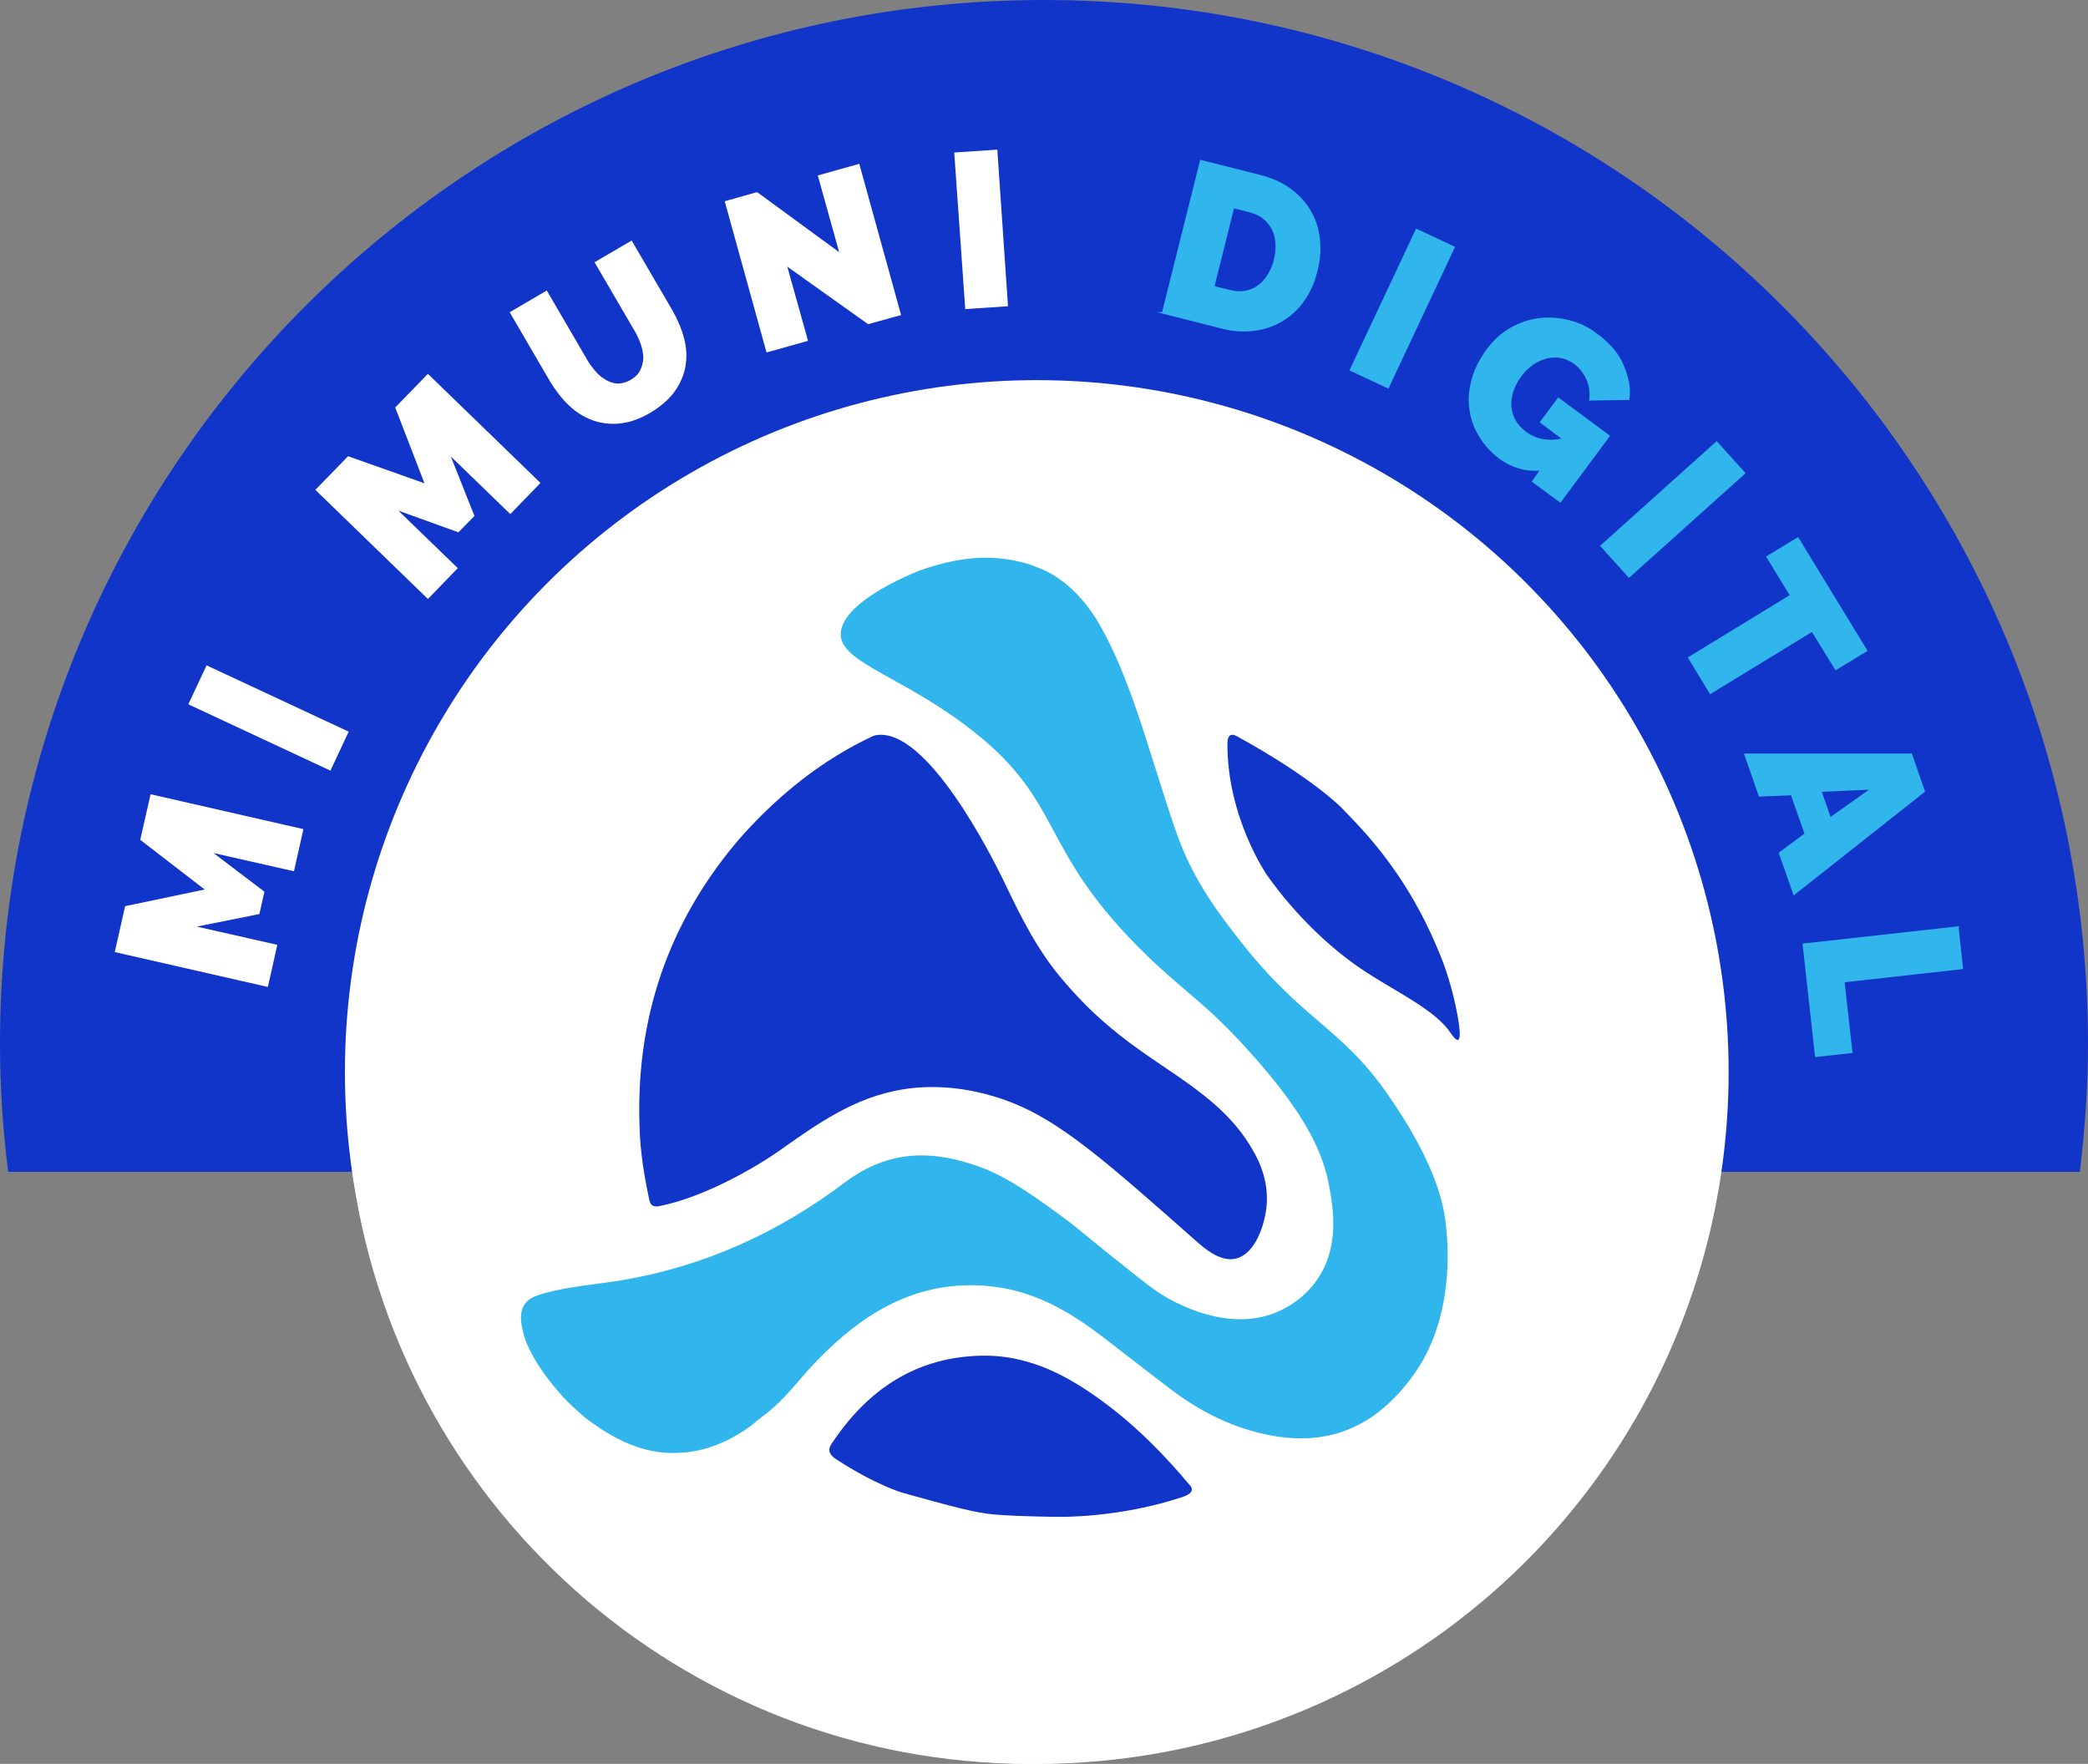 <?xml version="1.0" encoding="UTF-8"?>
<!DOCTYPE svg PUBLIC "-//W3C//DTD SVG 1.1//EN" "http://www.w3.org/Graphics/SVG/1.1/DTD/svg11.dtd">
<!-- Creator: CorelDRAW 2023 -->
<svg xmlns="http://www.w3.org/2000/svg" xml:space="preserve" width="106.793mm" height="90.214mm" version="1.1" style="shape-rendering:geometricPrecision; text-rendering:geometricPrecision; image-rendering:optimizeQuality; fill-rule:evenodd; clip-rule:evenodd"
viewBox="0 0 10665.04 9009.32"
 xmlns:xlink="http://www.w3.org/1999/xlink"
 xmlns:xodm="http://www.corel.com/coreldraw/odm/2003">
 <rect x="0" y="0" width="10665.04" height="9009.32" fill="#808080" stroke="none"/>
 <defs>
  <style type="text/css">
   <![CDATA[
    .str0 {stroke:#30B5EC;stroke-width:7.61;stroke-miterlimit:22.926}
    .fil0 {fill:#1134C9;fill-rule:nonzero}
    .fil2 {fill:#30B5EC;fill-rule:nonzero}
    .fil1 {fill:white;fill-rule:nonzero}
   ]]>
  </style>
 </defs>
 <g id="Capa_x0020_1">
  <path class="fil0" d="M5331.72 0c-2945.28,0 -5331.72,2386.43 -5331.72,5331.72 0,221.62 14.46,438.42 41.75,653.62l10581.53 0c25.7,-213.59 41.75,-431.99 41.75,-653.62 -1.61,-2945.28 -2388.03,-5331.72 -5333.32,-5331.72z"/>
  <path class="fil1" d="M5264.28 9009.32c1785.8,0 3258.45,-1339.36 3470.43,-3068.95l-6940.87 0c211.98,1729.59 1684.63,3068.95 3470.43,3068.95z"/>
  <circle class="fil1" cx="5295.59" cy="5475.45" r="3533.86"/>
  <g id="_105553178275584">
   <polygon class="fil1" points="1501.56,4450.06 1090.44,4356.92 1350.61,4554.44 1324.91,4668.46 1005.34,4732.71 1416.45,4825.85 1368.27,5041.04 586.18,4862.79 639.17,4628.33 1045.47,4543.21 716.25,4289.47 769.24,4056.61 1549.74,4234.87 "/>
   <polygon class="fil1" points="1687.85,3936.16 961.96,3597.3 1055.11,3398.17 1781,3737.03 "/>
   <polygon class="fil1" points="2606.45,2625.71 2302.92,2331.82 2423.37,2635.35 2341.46,2718.86 2034.73,2608.05 2338.26,2901.93 2185.69,3059.31 1610.77,2502.06 1777.78,2330.23 2168.03,2468.33 2018.68,2081.3 2185.7,1909.47 2760.62,2466.72 "/>
   <path class="fil1" d="M3221.53 1939.98c22.48,-12.85 38.54,-28.91 48.18,-48.18 9.64,-19.27 14.45,-38.55 16.06,-61.03 0,-20.88 -3.21,-43.36 -11.23,-67.45 -8.03,-24.1 -17.67,-46.58 -30.52,-69.06l-207.16 -354.92 189.51 -110.8 207.16 354.91c27.3,48.19 48.18,96.36 61.02,146.14 12.85,49.78 14.46,96.35 6.42,142.93 -8.03,44.96 -27.29,88.32 -56.2,128.48 -28.9,40.15 -70.66,75.47 -123.65,107.6 -54.6,32.12 -107.6,49.78 -157.38,54.6 -49.78,4.82 -96.35,-1.61 -139.71,-17.66 -43.36,-16.06 -83.51,-41.75 -118.84,-75.48 -35.33,-33.72 -67.45,-75.48 -94.75,-120.45l-207.16 -354.91 189.51 -110.81 207.16 354.92c12.85,22.48 28.91,43.36 44.96,61.02 16.06,19.27 35.33,32.13 54.61,43.36 19.27,9.64 38.54,16.06 59.42,16.06 19.26,-1.61 41.74,-6.42 62.63,-19.27z"/>
   <polygon class="fil1" points="4021.28,1361.84 4127.27,1740.84 3915.29,1800.26 3701.69,1027.81 3867.1,981.24 4286.25,1287.97 4177.05,896.12 4389.04,836.7 4602.62,1609.16 4434.01,1655.73 "/>
   <polygon class="fil1" points="4930.23,1578.64 4874.03,778.88 5094.04,764.43 5148.65,1564.19 "/>
   <path class="fil2 str0" d="M5938.76 1597.91l194.32 -777.27 298.71 75.48c64.23,16.06 118.84,40.15 162.2,73.87 43.36,32.12 77.09,70.67 101.17,114.02 24.09,43.36 38.54,89.94 43.36,141.32 4.81,51.39 1.61,102.78 -12.85,157.38 -14.45,59.42 -36.93,110.81 -67.45,152.57 -30.51,43.36 -67.45,77.09 -110.81,102.77 -43.36,25.7 -89.93,41.75 -142.93,48.19 -52.99,6.42 -109.2,3.21 -168.61,-12.85l-297.11 -75.47zm571.72 -271.41c8.03,-30.51 9.64,-57.81 8.03,-85.12 -1.61,-27.3 -8.03,-51.39 -19.27,-72.26 -11.24,-20.88 -25.7,-40.15 -44.96,-54.61 -19.27,-16.06 -43.36,-25.69 -69.06,-33.71l-85.12 -20.88 -101.17 404.7 85.12 20.87c27.3,6.42 54.6,8.03 78.69,3.22 24.09,-4.82 46.57,-14.45 65.84,-28.91 19.27,-14.45 36.93,-33.72 49.78,-56.2 14.45,-22.48 25.7,-48.18 32.12,-77.09z"/>
   <polygon class="fil2" points="6892.69,1891.8 7233.15,1167.52 7432.29,1260.67 7091.82,1984.95 "/>
   <path class="fil2" d="M7862.68 2404.1c-73.87,4.82 -141.32,-16.06 -202.35,-59.42 -41.75,-30.52 -75.48,-67.45 -102.78,-110.81 -27.3,-43.36 -44.96,-89.93 -51.39,-138.11 -8.03,-49.78 -4.82,-101.17 9.64,-154.17 12.85,-52.99 40.16,-106 78.69,-158.99 33.72,-44.96 73.87,-81.9 118.84,-107.6 44.96,-25.7 94.74,-43.36 144.54,-49.78 51.39,-6.42 102.77,-3.22 155.78,9.64 52.99,12.85 102.77,36.93 147.74,72.26 28.91,20.88 54.61,44.97 77.09,70.67 22.48,25.7 40.15,53 52.99,83.51 12.85,28.91 22.49,59.42 28.91,89.93 6.43,30.52 6.42,61.03 1.61,91.54l-205.56 3.22c6.42,-35.33 1.61,-69.06 -11.24,-102.78 -14.45,-33.72 -35.33,-62.63 -64.23,-83.51 -20.88,-16.06 -43.36,-25.69 -67.45,-30.51 -24.1,-4.82 -48.19,-3.21 -72.27,1.61 -24.09,6.42 -46.57,16.06 -70.66,32.12 -22.49,16.07 -43.36,35.33 -61.03,61.03 -19.27,25.7 -32.12,51.39 -40.15,77.09 -8.03,25.7 -11.24,51.39 -9.65,75.48 1.62,24.09 9.65,48.18 20.88,69.05 11.24,20.88 28.91,40.16 51.39,57.81 51.39,38.55 112.42,51.4 183.09,36.94l-110.81 -83.51 94.75 -126.87 264.98 195.93 -253.74 342.06 -146.13 -107.6 38.53 -56.21z"/>
   <polygon class="fil2" points="8172.63,2787.91 8768.42,2253.14 8916.18,2416.95 8320.37,2951.73 "/>
   <polygon class="fil2" points="9375.47,3423.86 9255.02,3227.94 8734.7,3545.92 8620.68,3358.02 9141.01,3040.05 9020.56,2842.51 9184.37,2742.94 9539.28,3324.3 "/>
   <path class="fil2 str0" d="M9762.51 3852.65l65.84 189.5 -664.86 525.14 -73.87 -210.37 131.68 -97.97 -70.66 -200.74 -163.81 6.42 -73.87 -211.99 849.54 0.01zm-414.34 326l210.38 -149.35 -258.55 11.23 48.18 138.12z"/>
   <polygon class="fil2" points="9206.85,4819.43 10003.39,4731.1 10027.48,4949.51 9422.05,5016.96 9462.2,5378.29 9271.09,5399.18 "/>
  </g>
  <path class="fil0" d="M3266.91 5760.96c-20.45,-528.7 129.03,-1003.08 460.53,-1417.18 25.47,-31.94 106.02,-130.09 227.47,-241.83 192.65,-177.16 360.83,-270.91 449.14,-315.47 38.7,-19.55 58.09,-29.32 68.65,-31.28 262.15,-46.92 598.69,632.48 645.28,726.48 61.4,124.03 146.77,319.27 278.22,484.47 72.75,91.39 155.99,173.65 155.99,173.65 47.59,47.17 101.65,95.47 167.32,147.42 259.49,205.35 537.64,320.93 691.05,607.81 22.23,41.44 68.81,136.99 59.36,258.19 -8.06,103.02 -58.74,249.9 -155.15,274.64 -81.37,20.94 -164.97,-53.43 -208.12,-91.62 -417.26,-368.82 -652.51,-576.61 -886.68,-682.66 -71.2,-32.26 -317.98,-136.76 -609.82,-89.26 -244.44,39.67 -433.77,174.07 -634.55,316.59 0,0 -306.08,217.31 -606.56,279.24 -6.49,1.36 -25.89,5.45 -39.32,-5.15 -7.85,-6.09 -11.16,-16.69 -14.34,-31.77 -25.01,-119.39 -45.11,-239.45 -48.47,-362.29z"/>
  <path class="fil0" d="M4611.42 7624.73c0,0 -136.02,-37.8 -342.03,-172.61 -9.93,-6.51 -30.62,-21.01 -33.07,-42.83 -1.71,-16.14 7.6,-29.58 12.79,-37.38 182.47,-273.85 427.44,-440.51 764.6,-447.76 183.24,-3.9 348.2,58 501.58,154.02 215.74,135.14 395.86,309.79 558.65,503.8 3.52,4.15 15.33,15.15 13.78,28.17 -1.22,9.53 -9.95,23.39 -49.77,36.57 -322.16,107.04 -625.56,100.6 -626.28,100.6 0,0 -180.67,0 -328.97,-11.56 -100.67,-7.9 -224.19,-42.28 -471.28,-111.01z"/>
  <path class="fil0" d="M6470.35 4468c0,0 -201.75,-291.75 -200.92,-668.07 0.05,-9.29 0.05,-36.8 15.22,-44.79 11.72,-6.1 27.36,2.03 33.89,5.63 385.33,211.61 533.72,364.89 533.72,364.89 88.8,91.64 184.01,189.95 288.19,343.97 120.08,177.71 181.96,325.96 219.6,417.61 7.06,17.27 46.52,116.64 75.27,251.75 5.77,26.87 35.09,164.14 12.18,172.27 -12.18,4.24 -34.44,-29.88 -40.06,-38.12 -76.49,-113.14 -271.15,-204.94 -428.99,-307.15 -264.99,-171.69 -449.14,-412.65 -508.11,-498z"/>
  <path class="fil2" d="M7086.52 5587.36c-246.08,-352.03 -436.33,-369.96 -775.01,-811.02 -68.99,-89.77 -125.7,-164.11 -189.52,-276.21 -103.32,-180.9 -127.4,-288.41 -270.04,-732.32 -46.76,-145.49 -129.12,-398.3 -244.6,-592.8 -20.94,-35.28 -109.46,-178.8 -255.99,-253.89 -21.98,-11.33 -39.53,-18.17 -50.81,-22.81 -106.72,-43.98 -216.85,-49.75 -270.35,-49.84 -23.46,0 -88.8,0.97 -184.64,22.32 0,0 -94.33,20.27 -178.38,55.63 -37.89,15.88 -368.36,154.76 -372.97,310.34 -4.57,150.03 330.22,220.88 688.16,507.11 458.66,366.7 321.67,602.02 878.71,1139.34 201.91,194.75 304.33,245.27 531.96,500.54 291.77,327.09 366.63,516.56 396.11,674.9 20.94,112.98 54.24,310.73 -62.25,478.61 -76.86,111.01 -185.19,157.37 -220.64,170.71 -272.38,103.12 -562.44,-88.45 -593.7,-109.78 -52.39,-35.83 -145.65,-110.62 -251.83,-195.72 -52.73,-42.28 -78.84,-63.7 -99.88,-81.07 -46.21,-38.02 -53.78,-45.53 -105.17,-84.36 -277.48,-210.07 -387.52,-253.4 -442.98,-273.92 -245.99,-91.07 -471.57,-93.76 -698.07,76.88 -338.37,255.02 -718.56,429.25 -1141.52,499.29 -128.38,21.36 -259.01,30.23 -384.96,64.12 -55.4,14.89 -85.3,27.84 -105.98,55.3 -35.99,47.56 -18.01,115.65 -4.31,167.72 0,0 33.02,126.41 195.23,305.02 2.94,3.26 5.24,5.7 6.79,7.5 21.59,23.37 45.09,45.53 66.36,64.35 23.71,22.39 43.4,38.67 56.68,48.3 9.21,6.58 19.29,13.92 30.15,21.5 32.19,23.2 60.35,40.8 82.98,53.59 91.27,53.19 212.77,103.04 357.73,93.51 3.13,-0.16 5.96,-0.74 9.06,-0.97 153.06,-7.18 282.16,-88.06 324.86,-117.13 26.71,-18.24 47.89,-35.11 65.89,-51.71 175.34,-123.89 205.81,-231.91 431.25,-424.79 232.64,-199.04 502.08,-300.13 813.41,-247.44 193.85,32.75 358.06,130.83 511.76,248.18 120.27,91.97 238.95,186.05 360.07,277.02 134.56,100.93 281.49,176.51 446.51,216.67 250.58,61 476.92,20.94 666.04,-161.37 90.64,-87.45 141.99,-169.97 164.62,-209.8 181.73,-320.19 117.63,-707.57 109.88,-750.92 -13.02,-73.05 -56.27,-275.38 -290.62,-610.55z"/>
 </g>
</svg>
